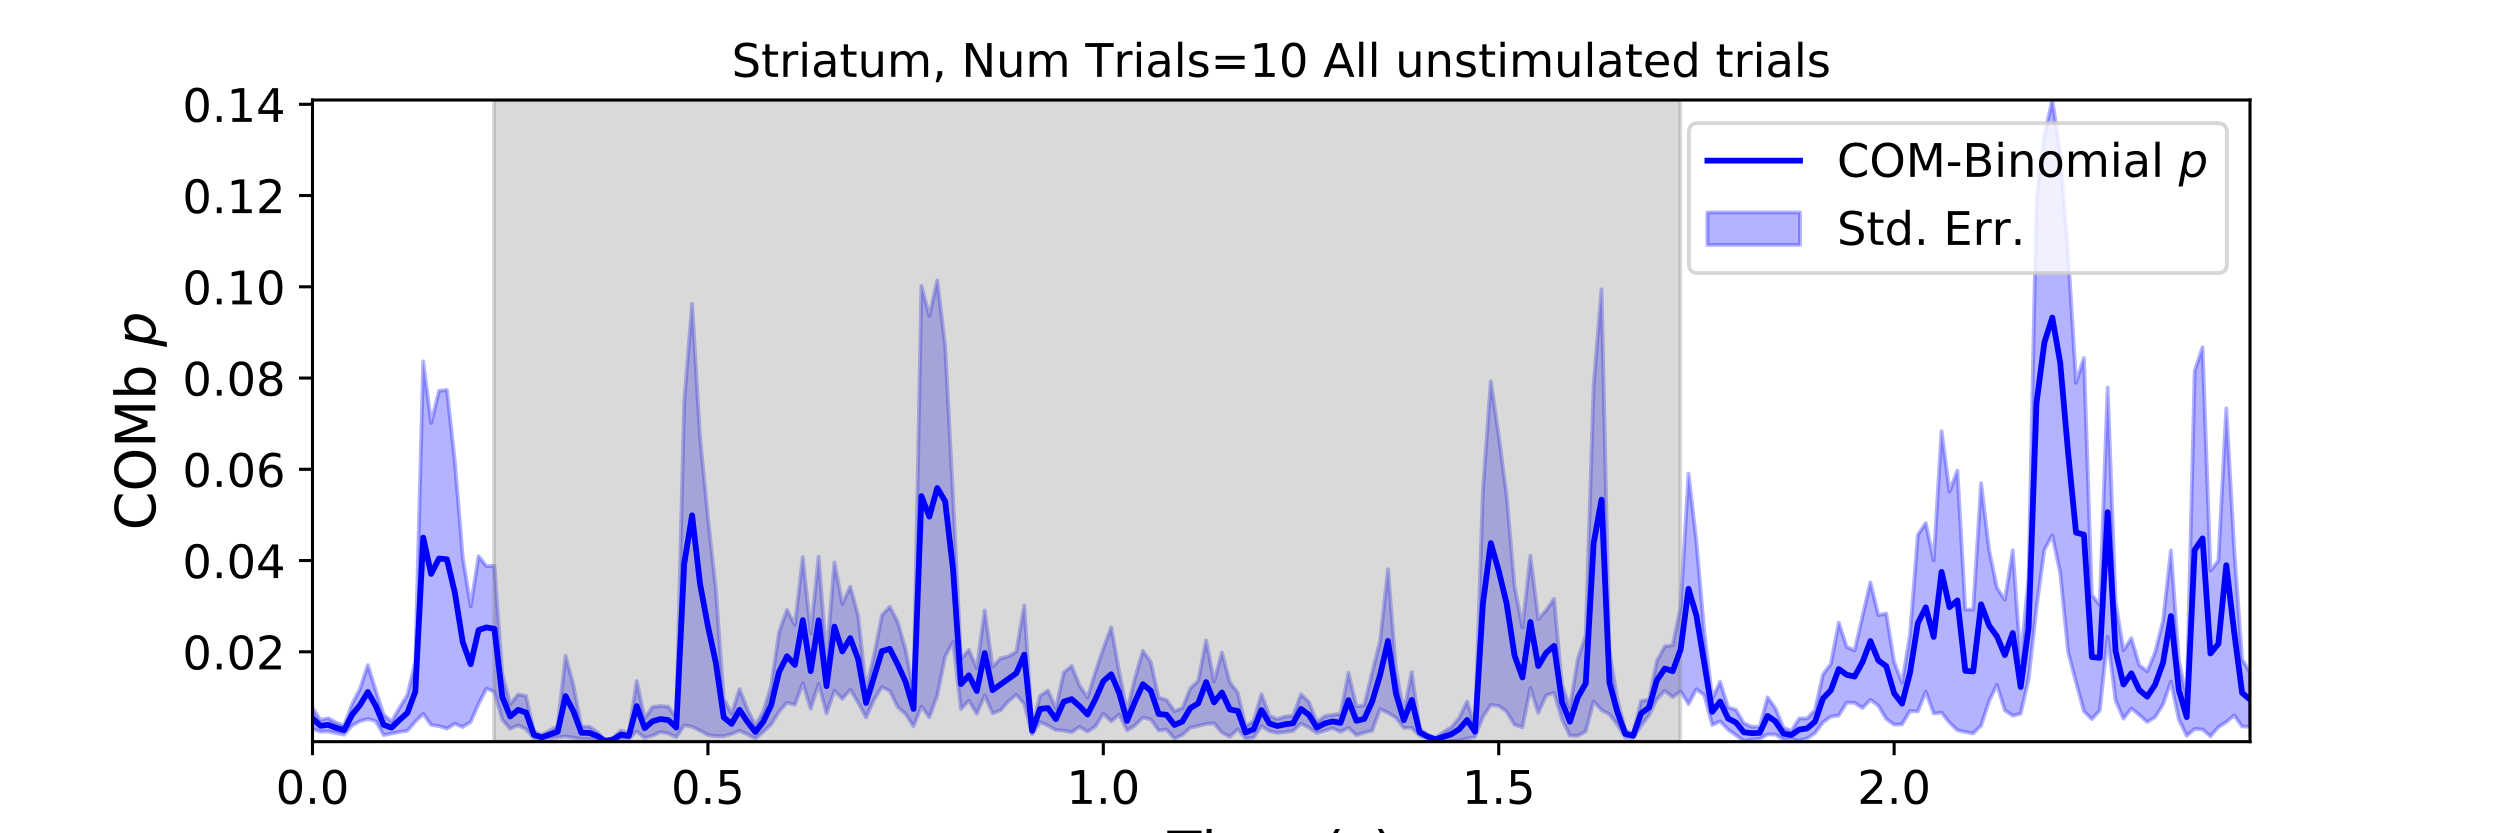 <?xml version="1.0" encoding="utf-8" standalone="no"?>
<!DOCTYPE svg PUBLIC "-//W3C//DTD SVG 1.1//EN"
  "http://www.w3.org/Graphics/SVG/1.1/DTD/svg11.dtd">
<!-- Created with matplotlib (https://matplotlib.org/) -->
<svg height="216pt" version="1.1" viewBox="0 0 648 216" width="648pt" xmlns="http://www.w3.org/2000/svg" xmlns:xlink="http://www.w3.org/1999/xlink">
 <defs>
  <style type="text/css">
*{stroke-linecap:butt;stroke-linejoin:round;}
  </style>
 </defs>
 <g id="figure_1">
  <g id="patch_1">
   <path d="M 0 216 
L 648 216 
L 648 0 
L 0 0 
z
" style="fill:#ffffff;"/>
  </g>
  <g id="axes_1">
   <g id="patch_2">
    <path d="M 81 192.24 
L 583.2 192.24 
L 583.2 25.92 
L 81 25.92 
z
" style="fill:#ffffff;"/>
   </g>
   <g id="PolyCollection_1">
    <defs>
     <path d="M 81 -32.526 
L 81 -27.08 
L 83.05 -26.335 
L 85.1 -26.4 
L 87.149 -25.963 
L 89.199 -25.574 
L 91.249 -27.928 
L 93.299 -29.064 
L 95.349 -29.652 
L 97.398 -29.08 
L 99.448 -25.473 
L 101.498 -25.849 
L 103.548 -26.272 
L 105.598 -26.595 
L 107.647 -28.952 
L 109.697 -30.978 
L 111.747 -28.094 
L 113.797 -27.793 
L 115.847 -27.14 
L 117.896 -28.397 
L 119.946 -27.561 
L 121.996 -28.854 
L 124.046 -33.541 
L 126.096 -37.513 
L 128.145 -36.676 
L 130.195 -29.432 
L 132.245 -27.072 
L 134.295 -28.009 
L 136.344 -27.019 
L 138.394 -24.577 
L 140.444 -24.32 
L 142.494 -24.56 
L 144.544 -24.873 
L 146.593 -25.102 
L 148.643 -24.798 
L 150.693 -24.452 
L 152.743 -24.411 
L 154.793 -24.232 
L 156.842 -23.76 
L 158.892 -23.941 
L 160.942 -24.5 
L 162.992 -24.442 
L 165.042 -26.455 
L 167.091 -24.702 
L 169.141 -25.325 
L 171.191 -26.273 
L 173.241 -25.875 
L 175.291 -24.909 
L 177.34 -28.01 
L 179.39 -27.622 
L 181.44 -26.643 
L 183.49 -25.501 
L 185.54 -25.206 
L 187.589 -25.195 
L 189.639 -25.737 
L 191.689 -26.607 
L 193.739 -25.629 
L 195.789 -24.54 
L 197.838 -26.309 
L 199.888 -28.237 
L 201.938 -31.525 
L 203.988 -33.863 
L 206.038 -33.33 
L 208.087 -38.918 
L 210.137 -32.266 
L 212.187 -38.743 
L 214.237 -31.065 
L 216.287 -36.968 
L 218.336 -34.84 
L 220.386 -37.259 
L 222.436 -33.861 
L 224.486 -30.045 
L 226.536 -34.594 
L 228.585 -37.924 
L 230.635 -36.885 
L 232.685 -32.724 
L 234.735 -30.912 
L 236.784 -27.736 
L 238.834 -32.894 
L 240.884 -30.081 
L 242.934 -35.669 
L 244.984 -45.833 
L 247.033 -49.595 
L 249.083 -32.19 
L 251.133 -34.37 
L 253.183 -30.99 
L 255.233 -35.714 
L 257.282 -31.101 
L 259.332 -31.894 
L 261.382 -34.22 
L 263.432 -35.929 
L 265.482 -33.552 
L 267.531 -25.619 
L 269.581 -28.829 
L 271.631 -27.928 
L 273.681 -26.783 
L 275.731 -26.622 
L 277.78 -26.2 
L 279.83 -27.611 
L 281.88 -26.369 
L 283.93 -27.702 
L 285.98 -31.007 
L 288.029 -29.032 
L 290.079 -30.809 
L 292.129 -26.687 
L 294.179 -27.944 
L 296.229 -30.011 
L 298.278 -29.529 
L 300.328 -26.693 
L 302.378 -26.896 
L 304.428 -24.528 
L 306.478 -25.519 
L 308.527 -27.371 
L 310.577 -27.834 
L 312.627 -28.347 
L 314.677 -28.526 
L 316.727 -26.106 
L 318.776 -25.035 
L 320.826 -26.972 
L 322.876 -24.553 
L 324.926 -24.819 
L 326.976 -27.818 
L 329.025 -26.477 
L 331.075 -26.018 
L 333.125 -26.233 
L 335.175 -26.554 
L 337.224 -28.438 
L 339.274 -27.373 
L 341.324 -26.014 
L 343.374 -26.619 
L 345.424 -27.249 
L 347.473 -26.29 
L 349.523 -27.368 
L 351.573 -25.436 
L 353.623 -26.101 
L 355.673 -26.625 
L 357.722 -32.197 
L 359.772 -31.243 
L 361.822 -29.959 
L 363.872 -27.322 
L 365.922 -27.364 
L 367.971 -25.295 
L 370.021 -24.59 
L 372.071 -23.967 
L 374.121 -23.78 
L 376.171 -23.891 
L 378.22 -24.035 
L 380.27 -24.578 
L 382.32 -24.985 
L 384.37 -30.196 
L 386.42 -33.267 
L 388.469 -33.043 
L 390.519 -31.562 
L 392.569 -28.13 
L 394.619 -27.492 
L 396.669 -37.626 
L 398.718 -31.24 
L 400.768 -35.748 
L 402.818 -36.416 
L 404.868 -29.511 
L 406.918 -25.317 
L 408.967 -25.296 
L 411.017 -26.411 
L 413.067 -34.213 
L 415.117 -31.941 
L 417.167 -30.86 
L 419.216 -28.151 
L 421.266 -24.823 
L 423.316 -24.736 
L 425.366 -27.86 
L 427.416 -30.57 
L 429.465 -34.699 
L 431.515 -36.953 
L 433.565 -35.303 
L 435.615 -36.786 
L 437.664 -33.517 
L 439.714 -37.339 
L 441.764 -35.779 
L 443.814 -28.082 
L 445.864 -29.026 
L 447.913 -26.889 
L 449.963 -25.422 
L 452.013 -23.859 
L 454.063 -24.314 
L 456.113 -24.457 
L 458.162 -25.63 
L 460.212 -25.601 
L 462.262 -24.262 
L 464.312 -24.426 
L 466.362 -24.014 
L 468.411 -24.62 
L 470.461 -25.983 
L 472.511 -28.777 
L 474.561 -30.268 
L 476.611 -30.543 
L 478.66 -33.878 
L 480.71 -33.846 
L 482.76 -32.472 
L 484.81 -34.605 
L 486.86 -33.095 
L 488.909 -29.655 
L 490.959 -28.169 
L 493.009 -28.237 
L 495.059 -31.695 
L 497.109 -31.605 
L 499.158 -36.709 
L 501.208 -31.088 
L 503.258 -31.261 
L 505.308 -28.69 
L 507.358 -26.735 
L 509.407 -26.255 
L 511.457 -25.904 
L 513.507 -27.936 
L 515.557 -34.239 
L 517.607 -38.472 
L 519.656 -31.888 
L 521.706 -30.473 
L 523.756 -31.039 
L 525.806 -39.916 
L 527.856 -58.376 
L 529.905 -73.514 
L 531.955 -77.27 
L 534.005 -67.476 
L 536.055 -46.995 
L 538.104 -39.134 
L 540.154 -31.611 
L 542.204 -29.607 
L 544.254 -31.825 
L 546.304 -50.935 
L 548.353 -34.481 
L 550.403 -29.713 
L 552.453 -32.37 
L 554.503 -30.694 
L 556.553 -28.866 
L 558.602 -30.105 
L 560.652 -33.393 
L 562.702 -39.283 
L 564.752 -29.498 
L 566.802 -25.301 
L 568.851 -27.046 
L 570.901 -26.914 
L 572.951 -25.146 
L 575.001 -27.534 
L 577.051 -28.839 
L 579.1 -30.571 
L 581.15 -27.7 
L 583.2 -27.605 
L 583.2 -41.771 
L 583.2 -41.771 
L 581.15 -45.105 
L 579.1 -73.693 
L 577.051 -110.139 
L 575.001 -70.659 
L 572.951 -68.121 
L 570.901 -125.957 
L 568.851 -119.852 
L 566.802 -34.954 
L 564.752 -44.744 
L 562.702 -73.327 
L 560.652 -55.048 
L 558.602 -46.94 
L 556.553 -41.985 
L 554.503 -43.598 
L 552.453 -50.554 
L 550.403 -47.456 
L 548.353 -60.01 
L 546.304 -115.559 
L 544.254 -59.19 
L 542.204 -61.793 
L 540.154 -123.219 
L 538.104 -116.784 
L 536.055 -150.332 
L 534.005 -176.456 
L 531.955 -190.08 
L 529.905 -180.94 
L 527.856 -164.566 
L 525.806 -66.494 
L 523.756 -44.813 
L 521.706 -73.362 
L 519.656 -60.539 
L 517.607 -63.65 
L 515.557 -73.53 
L 513.507 -90.772 
L 511.457 -58.047 
L 509.407 -57.989 
L 507.358 -94.006 
L 505.308 -88.551 
L 503.258 -104.26 
L 501.208 -70.74 
L 499.158 -80.42 
L 497.109 -77.369 
L 495.059 -51.407 
L 493.009 -39 
L 490.959 -44.429 
L 488.909 -56.972 
L 486.86 -56.559 
L 484.81 -65.053 
L 482.76 -56.27 
L 480.71 -47.414 
L 478.66 -48.317 
L 476.611 -54.616 
L 474.561 -43.906 
L 472.511 -41.173 
L 470.461 -31.946 
L 468.411 -29.781 
L 466.362 -29.781 
L 464.312 -26.551 
L 462.262 -27.419 
L 460.212 -32.393 
L 458.162 -35.258 
L 456.113 -27.644 
L 454.063 -27.61 
L 452.013 -28.545 
L 449.963 -32.009 
L 447.913 -32.661 
L 445.864 -39.287 
L 443.814 -34.945 
L 441.764 -52.152 
L 439.714 -75.525 
L 437.664 -93.241 
L 435.615 -58.544 
L 433.565 -48.758 
L 431.515 -48.472 
L 429.465 -44.653 
L 427.416 -34.653 
L 425.366 -34.303 
L 423.316 -25.867 
L 421.266 -26.748 
L 419.216 -34.78 
L 417.167 -47.203 
L 415.117 -141.04 
L 413.067 -116.069 
L 411.017 -51.309 
L 408.967 -45.228 
L 406.918 -32.547 
L 404.868 -38.529 
L 402.818 -60.775 
L 400.768 -57.829 
L 398.718 -55.491 
L 396.669 -71.936 
L 394.619 -53.326 
L 392.569 -64.035 
L 390.519 -87.573 
L 388.469 -103.03 
L 386.42 -117.186 
L 384.37 -88.893 
L 382.32 -27.706 
L 380.27 -34.188 
L 378.22 -29.946 
L 376.171 -27.484 
L 374.121 -26.251 
L 372.071 -24.749 
L 370.021 -25.582 
L 367.971 -27.075 
L 365.922 -41.805 
L 363.872 -31.363 
L 361.822 -42.542 
L 359.772 -68.468 
L 357.722 -49.928 
L 355.673 -41.724 
L 353.623 -33.23 
L 351.573 -32.916 
L 349.523 -41.641 
L 347.473 -30.983 
L 345.424 -30.735 
L 343.374 -30.378 
L 341.324 -28.842 
L 339.274 -34.05 
L 337.224 -36.045 
L 335.175 -30.508 
L 333.125 -30.284 
L 331.075 -29.62 
L 329.025 -30.472 
L 326.976 -36.092 
L 324.926 -29.096 
L 322.876 -27.736 
L 320.826 -36.49 
L 318.776 -39.17 
L 316.727 -46.886 
L 314.677 -39.353 
L 312.627 -50.035 
L 310.577 -39.552 
L 308.527 -37.557 
L 306.478 -32.471 
L 304.428 -31.649 
L 302.378 -34.581 
L 300.328 -35.166 
L 298.278 -44.419 
L 296.229 -47.288 
L 294.179 -40.242 
L 292.129 -31.59 
L 290.079 -42.038 
L 288.029 -53.424 
L 285.98 -47.872 
L 283.93 -41.83 
L 281.88 -35.223 
L 279.83 -38.302 
L 277.78 -43.362 
L 275.731 -41.655 
L 273.681 -32.437 
L 271.631 -36.992 
L 269.581 -35.642 
L 267.531 -27.528 
L 265.482 -59.079 
L 263.432 -47.089 
L 261.382 -45.859 
L 259.332 -45.354 
L 257.282 -43.134 
L 255.233 -57.775 
L 253.183 -42.804 
L 251.133 -47.543 
L 249.083 -45.173 
L 247.033 -87.01 
L 244.984 -126.305 
L 242.934 -143.34 
L 240.884 -134.129 
L 238.834 -141.907 
L 236.784 -36.759 
L 234.735 -47.577 
L 232.685 -54.813 
L 230.635 -58.754 
L 228.585 -56.494 
L 226.536 -46.057 
L 224.486 -37.546 
L 222.436 -56.395 
L 220.386 -63.941 
L 218.336 -59.466 
L 216.287 -70.197 
L 214.237 -45.235 
L 212.187 -71.687 
L 210.137 -51.797 
L 208.087 -71.59 
L 206.038 -53.987 
L 203.988 -57.911 
L 201.938 -52.173 
L 199.888 -38.216 
L 197.838 -31.535 
L 195.789 -27.983 
L 193.739 -32.162 
L 191.689 -37.404 
L 189.639 -31.028 
L 187.589 -34.904 
L 185.54 -63.255 
L 183.49 -81.889 
L 181.44 -102.786 
L 179.39 -137.247 
L 177.34 -111.652 
L 175.291 -29.925 
L 173.241 -32.836 
L 171.191 -32.995 
L 169.141 -32.75 
L 167.091 -29.834 
L 165.042 -39.488 
L 162.992 -26.053 
L 160.942 -26.646 
L 158.892 -24.664 
L 156.842 -24.144 
L 154.793 -26.269 
L 152.743 -27.64 
L 150.693 -27.687 
L 148.643 -38.431 
L 146.593 -46.033 
L 144.544 -27.77 
L 142.494 -26.671 
L 140.444 -25.478 
L 138.394 -26.419 
L 136.344 -35.609 
L 134.295 -36 
L 132.245 -33.513 
L 130.195 -41.276 
L 128.145 -69.35 
L 126.096 -69.241 
L 124.046 -71.84 
L 121.996 -58.816 
L 119.946 -71.532 
L 117.896 -96.344 
L 115.847 -114.918 
L 113.797 -114.672 
L 111.747 -106.388 
L 109.697 -122.329 
L 107.647 -44.498 
L 105.598 -35.857 
L 103.548 -32.527 
L 101.498 -28.93 
L 99.448 -30.777 
L 97.398 -36.998 
L 95.349 -43.608 
L 93.299 -37.419 
L 91.249 -33.507 
L 89.199 -27.964 
L 87.149 -28.656 
L 85.1 -29.835 
L 83.05 -29.431 
L 81 -32.526 
z
" id="m61c6318804" style="stroke:#0000ff;stroke-opacity:0.3;"/>
    </defs>
    <g clip-path="url(#p338f23f790)">
     <use style="fill:#0000ff;fill-opacity:0.3;stroke:#0000ff;stroke-opacity:0.3;" x="0" xlink:href="#m61c6318804" y="216"/>
    </g>
   </g>
   <g id="PolyCollection_2">
    <defs>
     <path d="M 128.043 -23.76 
L 128.043 -190.08 
L 435.512 -190.08 
L 435.512 -23.76 
L 435.512 -23.76 
L 128.043 -23.76 
z
" id="m4e77c1c6d7" style="stroke:#808080;stroke-opacity:0.3;"/>
    </defs>
    <g clip-path="url(#p338f23f790)">
     <use style="fill:#808080;fill-opacity:0.3;stroke:#808080;stroke-opacity:0.3;" x="0" xlink:href="#m4e77c1c6d7" y="216"/>
    </g>
   </g>
   <g id="matplotlib.axis_1">
    <g id="xtick_1">
     <g id="line2d_1">
      <defs>
       <path d="M 0 0 
L 0 3.5 
" id="m1541c5af58" style="stroke:#000000;stroke-width:0.8;"/>
      </defs>
      <g>
       <use style="stroke:#000000;stroke-width:0.8;" x="81" xlink:href="#m1541c5af58" y="192.24"/>
      </g>
     </g>
     <g id="text_1">
      <!-- 0.0 -->
      <defs>
       <path d="M 31.781 66.406 
Q 24.172 66.406 20.328 58.906 
Q 16.5 51.422 16.5 36.375 
Q 16.5 21.391 20.328 13.891 
Q 24.172 6.391 31.781 6.391 
Q 39.453 6.391 43.281 13.891 
Q 47.125 21.391 47.125 36.375 
Q 47.125 51.422 43.281 58.906 
Q 39.453 66.406 31.781 66.406 
z
M 31.781 74.219 
Q 44.047 74.219 50.516 64.516 
Q 56.984 54.828 56.984 36.375 
Q 56.984 17.969 50.516 8.266 
Q 44.047 -1.422 31.781 -1.422 
Q 19.531 -1.422 13.062 8.266 
Q 6.594 17.969 6.594 36.375 
Q 6.594 54.828 13.062 64.516 
Q 19.531 74.219 31.781 74.219 
z
" id="DejaVuSans-48"/>
       <path d="M 10.688 12.406 
L 21 12.406 
L 21 0 
L 10.688 0 
z
" id="DejaVuSans-46"/>
      </defs>
      <g transform="translate(71.458 208.358)scale(0.12 -0.12)">
       <use xlink:href="#DejaVuSans-48"/>
       <use x="63.623" xlink:href="#DejaVuSans-46"/>
       <use x="95.41" xlink:href="#DejaVuSans-48"/>
      </g>
     </g>
    </g>
    <g id="xtick_2">
     <g id="line2d_2">
      <g>
       <use style="stroke:#000000;stroke-width:0.8;" x="183.49" xlink:href="#m1541c5af58" y="192.24"/>
      </g>
     </g>
     <g id="text_2">
      <!-- 0.5 -->
      <defs>
       <path d="M 10.797 72.906 
L 49.516 72.906 
L 49.516 64.594 
L 19.828 64.594 
L 19.828 46.734 
Q 21.969 47.469 24.109 47.828 
Q 26.266 48.188 28.422 48.188 
Q 40.625 48.188 47.75 41.5 
Q 54.891 34.812 54.891 23.391 
Q 54.891 11.625 47.562 5.094 
Q 40.234 -1.422 26.906 -1.422 
Q 22.312 -1.422 17.547 -0.641 
Q 12.797 0.141 7.719 1.703 
L 7.719 11.625 
Q 12.109 9.234 16.797 8.062 
Q 21.484 6.891 26.703 6.891 
Q 35.156 6.891 40.078 11.328 
Q 45.016 15.766 45.016 23.391 
Q 45.016 31 40.078 35.438 
Q 35.156 39.891 26.703 39.891 
Q 22.75 39.891 18.812 39.016 
Q 14.891 38.141 10.797 36.281 
z
" id="DejaVuSans-53"/>
      </defs>
      <g transform="translate(173.948 208.358)scale(0.12 -0.12)">
       <use xlink:href="#DejaVuSans-48"/>
       <use x="63.623" xlink:href="#DejaVuSans-46"/>
       <use x="95.41" xlink:href="#DejaVuSans-53"/>
      </g>
     </g>
    </g>
    <g id="xtick_3">
     <g id="line2d_3">
      <g>
       <use style="stroke:#000000;stroke-width:0.8;" x="285.98" xlink:href="#m1541c5af58" y="192.24"/>
      </g>
     </g>
     <g id="text_3">
      <!-- 1.0 -->
      <defs>
       <path d="M 12.406 8.297 
L 28.516 8.297 
L 28.516 63.922 
L 10.984 60.406 
L 10.984 69.391 
L 28.422 72.906 
L 38.281 72.906 
L 38.281 8.297 
L 54.391 8.297 
L 54.391 0 
L 12.406 0 
z
" id="DejaVuSans-49"/>
      </defs>
      <g transform="translate(276.438 208.358)scale(0.12 -0.12)">
       <use xlink:href="#DejaVuSans-49"/>
       <use x="63.623" xlink:href="#DejaVuSans-46"/>
       <use x="95.41" xlink:href="#DejaVuSans-48"/>
      </g>
     </g>
    </g>
    <g id="xtick_4">
     <g id="line2d_4">
      <g>
       <use style="stroke:#000000;stroke-width:0.8;" x="388.469" xlink:href="#m1541c5af58" y="192.24"/>
      </g>
     </g>
     <g id="text_4">
      <!-- 1.5 -->
      <g transform="translate(378.928 208.358)scale(0.12 -0.12)">
       <use xlink:href="#DejaVuSans-49"/>
       <use x="63.623" xlink:href="#DejaVuSans-46"/>
       <use x="95.41" xlink:href="#DejaVuSans-53"/>
      </g>
     </g>
    </g>
    <g id="xtick_5">
     <g id="line2d_5">
      <g>
       <use style="stroke:#000000;stroke-width:0.8;" x="490.959" xlink:href="#m1541c5af58" y="192.24"/>
      </g>
     </g>
     <g id="text_5">
      <!-- 2.0 -->
      <defs>
       <path d="M 19.188 8.297 
L 53.609 8.297 
L 53.609 0 
L 7.328 0 
L 7.328 8.297 
Q 12.938 14.109 22.625 23.891 
Q 32.328 33.688 34.812 36.531 
Q 39.547 41.844 41.422 45.531 
Q 43.312 49.219 43.312 52.781 
Q 43.312 58.594 39.234 62.25 
Q 35.156 65.922 28.609 65.922 
Q 23.969 65.922 18.812 64.312 
Q 13.672 62.703 7.812 59.422 
L 7.812 69.391 
Q 13.766 71.781 18.938 73 
Q 24.125 74.219 28.422 74.219 
Q 39.75 74.219 46.484 68.547 
Q 53.219 62.891 53.219 53.422 
Q 53.219 48.922 51.531 44.891 
Q 49.859 40.875 45.406 35.406 
Q 44.188 33.984 37.641 27.219 
Q 31.109 20.453 19.188 8.297 
z
" id="DejaVuSans-50"/>
      </defs>
      <g transform="translate(481.417 208.358)scale(0.12 -0.12)">
       <use xlink:href="#DejaVuSans-50"/>
       <use x="63.623" xlink:href="#DejaVuSans-46"/>
       <use x="95.41" xlink:href="#DejaVuSans-48"/>
      </g>
     </g>
    </g>
    <g id="text_6">
     <!-- Time (s) -->
     <defs>
      <path d="M -0.297 72.906 
L 61.375 72.906 
L 61.375 64.594 
L 35.5 64.594 
L 35.5 0 
L 25.594 0 
L 25.594 64.594 
L -0.297 64.594 
z
" id="DejaVuSans-84"/>
      <path d="M 9.422 54.688 
L 18.406 54.688 
L 18.406 0 
L 9.422 0 
z
M 9.422 75.984 
L 18.406 75.984 
L 18.406 64.594 
L 9.422 64.594 
z
" id="DejaVuSans-105"/>
      <path d="M 52 44.188 
Q 55.375 50.25 60.062 53.125 
Q 64.75 56 71.094 56 
Q 79.641 56 84.281 50.016 
Q 88.922 44.047 88.922 33.016 
L 88.922 0 
L 79.891 0 
L 79.891 32.719 
Q 79.891 40.578 77.094 44.375 
Q 74.312 48.188 68.609 48.188 
Q 61.625 48.188 57.562 43.547 
Q 53.516 38.922 53.516 30.906 
L 53.516 0 
L 44.484 0 
L 44.484 32.719 
Q 44.484 40.625 41.703 44.406 
Q 38.922 48.188 33.109 48.188 
Q 26.219 48.188 22.156 43.531 
Q 18.109 38.875 18.109 30.906 
L 18.109 0 
L 9.078 0 
L 9.078 54.688 
L 18.109 54.688 
L 18.109 46.188 
Q 21.188 51.219 25.484 53.609 
Q 29.781 56 35.688 56 
Q 41.656 56 45.828 52.969 
Q 50 49.953 52 44.188 
z
" id="DejaVuSans-109"/>
      <path d="M 56.203 29.594 
L 56.203 25.203 
L 14.891 25.203 
Q 15.484 15.922 20.484 11.062 
Q 25.484 6.203 34.422 6.203 
Q 39.594 6.203 44.453 7.469 
Q 49.312 8.734 54.109 11.281 
L 54.109 2.781 
Q 49.266 0.734 44.188 -0.344 
Q 39.109 -1.422 33.891 -1.422 
Q 20.797 -1.422 13.156 6.188 
Q 5.516 13.812 5.516 26.812 
Q 5.516 40.234 12.766 48.109 
Q 20.016 56 32.328 56 
Q 43.359 56 49.781 48.891 
Q 56.203 41.797 56.203 29.594 
z
M 47.219 32.234 
Q 47.125 39.594 43.094 43.984 
Q 39.062 48.391 32.422 48.391 
Q 24.906 48.391 20.391 44.141 
Q 15.875 39.891 15.188 32.172 
z
" id="DejaVuSans-101"/>
      <path id="DejaVuSans-32"/>
      <path d="M 31 75.875 
Q 24.469 64.656 21.281 53.656 
Q 18.109 42.672 18.109 31.391 
Q 18.109 20.125 21.312 9.062 
Q 24.516 -2 31 -13.188 
L 23.188 -13.188 
Q 15.875 -1.703 12.234 9.375 
Q 8.594 20.453 8.594 31.391 
Q 8.594 42.281 12.203 53.312 
Q 15.828 64.359 23.188 75.875 
z
" id="DejaVuSans-40"/>
      <path d="M 44.281 53.078 
L 44.281 44.578 
Q 40.484 46.531 36.375 47.5 
Q 32.281 48.484 27.875 48.484 
Q 21.188 48.484 17.844 46.438 
Q 14.5 44.391 14.5 40.281 
Q 14.5 37.156 16.891 35.375 
Q 19.281 33.594 26.516 31.984 
L 29.594 31.297 
Q 39.156 29.25 43.188 25.516 
Q 47.219 21.781 47.219 15.094 
Q 47.219 7.469 41.188 3.016 
Q 35.156 -1.422 24.609 -1.422 
Q 20.219 -1.422 15.453 -0.562 
Q 10.688 0.297 5.422 2 
L 5.422 11.281 
Q 10.406 8.688 15.234 7.391 
Q 20.062 6.109 24.812 6.109 
Q 31.156 6.109 34.562 8.281 
Q 37.984 10.453 37.984 14.406 
Q 37.984 18.062 35.516 20.016 
Q 33.062 21.969 24.703 23.781 
L 21.578 24.516 
Q 13.234 26.266 9.516 29.906 
Q 5.812 33.547 5.812 39.891 
Q 5.812 47.609 11.281 51.797 
Q 16.75 56 26.812 56 
Q 31.781 56 36.172 55.266 
Q 40.578 54.547 44.281 53.078 
z
" id="DejaVuSans-115"/>
      <path d="M 8.016 75.875 
L 15.828 75.875 
Q 23.141 64.359 26.781 53.312 
Q 30.422 42.281 30.422 31.391 
Q 30.422 20.453 26.781 9.375 
Q 23.141 -1.703 15.828 -13.188 
L 8.016 -13.188 
Q 14.5 -2 17.703 9.062 
Q 20.906 20.125 20.906 31.391 
Q 20.906 42.672 17.703 53.656 
Q 14.5 64.656 8.016 75.875 
z
" id="DejaVuSans-41"/>
     </defs>
     <g transform="translate(302.605 225.796)scale(0.144 -0.144)">
      <use xlink:href="#DejaVuSans-84"/>
      <use x="61.037" xlink:href="#DejaVuSans-105"/>
      <use x="88.82" xlink:href="#DejaVuSans-109"/>
      <use x="186.232" xlink:href="#DejaVuSans-101"/>
      <use x="247.756" xlink:href="#DejaVuSans-32"/>
      <use x="279.543" xlink:href="#DejaVuSans-40"/>
      <use x="318.557" xlink:href="#DejaVuSans-115"/>
      <use x="370.656" xlink:href="#DejaVuSans-41"/>
     </g>
    </g>
   </g>
   <g id="matplotlib.axis_2">
    <g id="ytick_1">
     <g id="line2d_6">
      <defs>
       <path d="M 0 0 
L -3.5 0 
" id="m625dbd5b3a" style="stroke:#000000;stroke-width:0.8;"/>
      </defs>
      <g>
       <use style="stroke:#000000;stroke-width:0.8;" x="81" xlink:href="#m625dbd5b3a" y="168.946"/>
      </g>
     </g>
     <g id="text_7">
      <!-- 0.02 -->
      <g transform="translate(47.281 173.505)scale(0.12 -0.12)">
       <use xlink:href="#DejaVuSans-48"/>
       <use x="63.623" xlink:href="#DejaVuSans-46"/>
       <use x="95.41" xlink:href="#DejaVuSans-48"/>
       <use x="159.033" xlink:href="#DejaVuSans-50"/>
      </g>
     </g>
    </g>
    <g id="ytick_2">
     <g id="line2d_7">
      <g>
       <use style="stroke:#000000;stroke-width:0.8;" x="81" xlink:href="#m625dbd5b3a" y="145.293"/>
      </g>
     </g>
     <g id="text_8">
      <!-- 0.04 -->
      <defs>
       <path d="M 37.797 64.312 
L 12.891 25.391 
L 37.797 25.391 
z
M 35.203 72.906 
L 47.609 72.906 
L 47.609 25.391 
L 58.016 25.391 
L 58.016 17.188 
L 47.609 17.188 
L 47.609 0 
L 37.797 0 
L 37.797 17.188 
L 4.891 17.188 
L 4.891 26.703 
z
" id="DejaVuSans-52"/>
      </defs>
      <g transform="translate(47.281 149.853)scale(0.12 -0.12)">
       <use xlink:href="#DejaVuSans-48"/>
       <use x="63.623" xlink:href="#DejaVuSans-46"/>
       <use x="95.41" xlink:href="#DejaVuSans-48"/>
       <use x="159.033" xlink:href="#DejaVuSans-52"/>
      </g>
     </g>
    </g>
    <g id="ytick_3">
     <g id="line2d_8">
      <g>
       <use style="stroke:#000000;stroke-width:0.8;" x="81" xlink:href="#m625dbd5b3a" y="121.641"/>
      </g>
     </g>
     <g id="text_9">
      <!-- 0.06 -->
      <defs>
       <path d="M 33.016 40.375 
Q 26.375 40.375 22.484 35.828 
Q 18.609 31.297 18.609 23.391 
Q 18.609 15.531 22.484 10.953 
Q 26.375 6.391 33.016 6.391 
Q 39.656 6.391 43.531 10.953 
Q 47.406 15.531 47.406 23.391 
Q 47.406 31.297 43.531 35.828 
Q 39.656 40.375 33.016 40.375 
z
M 52.594 71.297 
L 52.594 62.312 
Q 48.875 64.062 45.094 64.984 
Q 41.312 65.922 37.594 65.922 
Q 27.828 65.922 22.672 59.328 
Q 17.531 52.734 16.797 39.406 
Q 19.672 43.656 24.016 45.922 
Q 28.375 48.188 33.594 48.188 
Q 44.578 48.188 50.953 41.516 
Q 57.328 34.859 57.328 23.391 
Q 57.328 12.156 50.688 5.359 
Q 44.047 -1.422 33.016 -1.422 
Q 20.359 -1.422 13.672 8.266 
Q 6.984 17.969 6.984 36.375 
Q 6.984 53.656 15.188 63.938 
Q 23.391 74.219 37.203 74.219 
Q 40.922 74.219 44.703 73.484 
Q 48.484 72.75 52.594 71.297 
z
" id="DejaVuSans-54"/>
      </defs>
      <g transform="translate(47.281 126.2)scale(0.12 -0.12)">
       <use xlink:href="#DejaVuSans-48"/>
       <use x="63.623" xlink:href="#DejaVuSans-46"/>
       <use x="95.41" xlink:href="#DejaVuSans-48"/>
       <use x="159.033" xlink:href="#DejaVuSans-54"/>
      </g>
     </g>
    </g>
    <g id="ytick_4">
     <g id="line2d_9">
      <g>
       <use style="stroke:#000000;stroke-width:0.8;" x="81" xlink:href="#m625dbd5b3a" y="97.989"/>
      </g>
     </g>
     <g id="text_10">
      <!-- 0.08 -->
      <defs>
       <path d="M 31.781 34.625 
Q 24.75 34.625 20.719 30.859 
Q 16.703 27.094 16.703 20.516 
Q 16.703 13.922 20.719 10.156 
Q 24.75 6.391 31.781 6.391 
Q 38.812 6.391 42.859 10.172 
Q 46.922 13.969 46.922 20.516 
Q 46.922 27.094 42.891 30.859 
Q 38.875 34.625 31.781 34.625 
z
M 21.922 38.812 
Q 15.578 40.375 12.031 44.719 
Q 8.5 49.078 8.5 55.328 
Q 8.5 64.062 14.719 69.141 
Q 20.953 74.219 31.781 74.219 
Q 42.672 74.219 48.875 69.141 
Q 55.078 64.062 55.078 55.328 
Q 55.078 49.078 51.531 44.719 
Q 48 40.375 41.703 38.812 
Q 48.828 37.156 52.797 32.312 
Q 56.781 27.484 56.781 20.516 
Q 56.781 9.906 50.312 4.234 
Q 43.844 -1.422 31.781 -1.422 
Q 19.734 -1.422 13.25 4.234 
Q 6.781 9.906 6.781 20.516 
Q 6.781 27.484 10.781 32.312 
Q 14.797 37.156 21.922 38.812 
z
M 18.312 54.391 
Q 18.312 48.734 21.844 45.562 
Q 25.391 42.391 31.781 42.391 
Q 38.141 42.391 41.719 45.562 
Q 45.312 48.734 45.312 54.391 
Q 45.312 60.062 41.719 63.234 
Q 38.141 66.406 31.781 66.406 
Q 25.391 66.406 21.844 63.234 
Q 18.312 60.062 18.312 54.391 
z
" id="DejaVuSans-56"/>
      </defs>
      <g transform="translate(47.281 102.548)scale(0.12 -0.12)">
       <use xlink:href="#DejaVuSans-48"/>
       <use x="63.623" xlink:href="#DejaVuSans-46"/>
       <use x="95.41" xlink:href="#DejaVuSans-48"/>
       <use x="159.033" xlink:href="#DejaVuSans-56"/>
      </g>
     </g>
    </g>
    <g id="ytick_5">
     <g id="line2d_10">
      <g>
       <use style="stroke:#000000;stroke-width:0.8;" x="81" xlink:href="#m625dbd5b3a" y="74.337"/>
      </g>
     </g>
     <g id="text_11">
      <!-- 0.10 -->
      <g transform="translate(47.281 78.896)scale(0.12 -0.12)">
       <use xlink:href="#DejaVuSans-48"/>
       <use x="63.623" xlink:href="#DejaVuSans-46"/>
       <use x="95.41" xlink:href="#DejaVuSans-49"/>
       <use x="159.033" xlink:href="#DejaVuSans-48"/>
      </g>
     </g>
    </g>
    <g id="ytick_6">
     <g id="line2d_11">
      <g>
       <use style="stroke:#000000;stroke-width:0.8;" x="81" xlink:href="#m625dbd5b3a" y="50.685"/>
      </g>
     </g>
     <g id="text_12">
      <!-- 0.12 -->
      <g transform="translate(47.281 55.244)scale(0.12 -0.12)">
       <use xlink:href="#DejaVuSans-48"/>
       <use x="63.623" xlink:href="#DejaVuSans-46"/>
       <use x="95.41" xlink:href="#DejaVuSans-49"/>
       <use x="159.033" xlink:href="#DejaVuSans-50"/>
      </g>
     </g>
    </g>
    <g id="ytick_7">
     <g id="line2d_12">
      <g>
       <use style="stroke:#000000;stroke-width:0.8;" x="81" xlink:href="#m625dbd5b3a" y="27.033"/>
      </g>
     </g>
     <g id="text_13">
      <!-- 0.14 -->
      <g transform="translate(47.281 31.592)scale(0.12 -0.12)">
       <use xlink:href="#DejaVuSans-48"/>
       <use x="63.623" xlink:href="#DejaVuSans-46"/>
       <use x="95.41" xlink:href="#DejaVuSans-49"/>
       <use x="159.033" xlink:href="#DejaVuSans-52"/>
      </g>
     </g>
    </g>
    <g id="text_14">
     <!-- COMb $p$ -->
     <defs>
      <path d="M 64.406 67.281 
L 64.406 56.891 
Q 59.422 61.531 53.781 63.812 
Q 48.141 66.109 41.797 66.109 
Q 29.297 66.109 22.656 58.469 
Q 16.016 50.828 16.016 36.375 
Q 16.016 21.969 22.656 14.328 
Q 29.297 6.688 41.797 6.688 
Q 48.141 6.688 53.781 8.984 
Q 59.422 11.281 64.406 15.922 
L 64.406 5.609 
Q 59.234 2.094 53.438 0.328 
Q 47.656 -1.422 41.219 -1.422 
Q 24.656 -1.422 15.125 8.703 
Q 5.609 18.844 5.609 36.375 
Q 5.609 53.953 15.125 64.078 
Q 24.656 74.219 41.219 74.219 
Q 47.75 74.219 53.531 72.484 
Q 59.328 70.75 64.406 67.281 
z
" id="DejaVuSans-67"/>
      <path d="M 39.406 66.219 
Q 28.656 66.219 22.328 58.203 
Q 16.016 50.203 16.016 36.375 
Q 16.016 22.609 22.328 14.594 
Q 28.656 6.594 39.406 6.594 
Q 50.141 6.594 56.422 14.594 
Q 62.703 22.609 62.703 36.375 
Q 62.703 50.203 56.422 58.203 
Q 50.141 66.219 39.406 66.219 
z
M 39.406 74.219 
Q 54.734 74.219 63.906 63.938 
Q 73.094 53.656 73.094 36.375 
Q 73.094 19.141 63.906 8.859 
Q 54.734 -1.422 39.406 -1.422 
Q 24.031 -1.422 14.812 8.828 
Q 5.609 19.094 5.609 36.375 
Q 5.609 53.656 14.812 63.938 
Q 24.031 74.219 39.406 74.219 
z
" id="DejaVuSans-79"/>
      <path d="M 9.812 72.906 
L 24.516 72.906 
L 43.109 23.297 
L 61.812 72.906 
L 76.516 72.906 
L 76.516 0 
L 66.891 0 
L 66.891 64.016 
L 48.094 14.016 
L 38.188 14.016 
L 19.391 64.016 
L 19.391 0 
L 9.812 0 
z
" id="DejaVuSans-77"/>
      <path d="M 48.688 27.297 
Q 48.688 37.203 44.609 42.844 
Q 40.531 48.484 33.406 48.484 
Q 26.266 48.484 22.188 42.844 
Q 18.109 37.203 18.109 27.297 
Q 18.109 17.391 22.188 11.75 
Q 26.266 6.109 33.406 6.109 
Q 40.531 6.109 44.609 11.75 
Q 48.688 17.391 48.688 27.297 
z
M 18.109 46.391 
Q 20.953 51.266 25.266 53.625 
Q 29.594 56 35.594 56 
Q 45.562 56 51.781 48.094 
Q 58.016 40.188 58.016 27.297 
Q 58.016 14.406 51.781 6.484 
Q 45.562 -1.422 35.594 -1.422 
Q 29.594 -1.422 25.266 0.953 
Q 20.953 3.328 18.109 8.203 
L 18.109 0 
L 9.078 0 
L 9.078 75.984 
L 18.109 75.984 
z
" id="DejaVuSans-98"/>
      <path d="M 49.609 33.688 
Q 49.609 40.875 46.484 44.672 
Q 43.359 48.484 37.5 48.484 
Q 33.5 48.484 29.859 46.438 
Q 26.219 44.391 23.391 40.484 
Q 20.609 36.625 18.938 31.156 
Q 17.281 25.688 17.281 20.312 
Q 17.281 13.484 20.406 9.797 
Q 23.531 6.109 29.297 6.109 
Q 33.547 6.109 37.188 8.109 
Q 40.828 10.109 43.406 13.922 
Q 46.188 17.922 47.891 23.344 
Q 49.609 28.766 49.609 33.688 
z
M 21.781 46.391 
Q 25.391 51.125 30.297 53.562 
Q 35.203 56 41.219 56 
Q 49.609 56 54.25 50.5 
Q 58.891 45.016 58.891 35.109 
Q 58.891 27 56 19.656 
Q 53.125 12.312 47.703 6.5 
Q 44.094 2.641 39.547 0.609 
Q 35.016 -1.422 29.984 -1.422 
Q 24.172 -1.422 20.219 1 
Q 16.266 3.422 14.312 8.203 
L 8.688 -20.797 
L -0.297 -20.797 
L 14.406 54.688 
L 23.391 54.688 
z
" id="DejaVuSans-Oblique-112"/>
     </defs>
     <g transform="translate(40.257 137.448)rotate(-90)scale(0.144 -0.144)">
      <use transform="translate(0 0.016)" xlink:href="#DejaVuSans-67"/>
      <use transform="translate(69.824 0.016)" xlink:href="#DejaVuSans-79"/>
      <use transform="translate(148.535 0.016)" xlink:href="#DejaVuSans-77"/>
      <use transform="translate(234.814 0.016)" xlink:href="#DejaVuSans-98"/>
      <use transform="translate(298.291 0.016)" xlink:href="#DejaVuSans-32"/>
      <use transform="translate(330.078 0.016)" xlink:href="#DejaVuSans-Oblique-112"/>
     </g>
    </g>
   </g>
   <g id="line2d_13">
    <path clip-path="url(#p338f23f790)" d="M 81 186.197 
L 83.05 188.117 
L 85.1 187.883 
L 87.149 188.69 
L 89.199 189.231 
L 91.249 185.283 
L 93.299 182.759 
L 95.349 179.37 
L 97.398 182.961 
L 99.448 187.875 
L 101.498 188.611 
L 103.548 186.6 
L 105.598 184.774 
L 107.647 179.275 
L 109.697 139.346 
L 111.747 148.759 
L 113.797 144.768 
L 115.847 144.971 
L 117.896 153.63 
L 119.946 166.454 
L 121.996 172.165 
L 124.046 163.31 
L 126.096 162.623 
L 128.145 162.987 
L 130.195 180.646 
L 132.245 185.708 
L 134.295 183.995 
L 136.344 184.686 
L 138.394 190.502 
L 140.444 191.101 
L 144.544 189.679 
L 146.593 180.432 
L 148.643 184.386 
L 150.693 189.93 
L 152.743 189.975 
L 154.793 190.749 
L 156.842 192.048 
L 158.892 191.697 
L 160.942 190.427 
L 162.992 190.752 
L 165.042 183.028 
L 167.091 188.732 
L 169.141 186.962 
L 171.191 186.366 
L 173.241 186.644 
L 175.291 188.583 
L 177.34 146.169 
L 179.39 133.566 
L 181.44 151.286 
L 183.49 162.305 
L 185.54 171.769 
L 187.589 185.951 
L 189.639 187.618 
L 191.689 183.995 
L 193.739 187.105 
L 195.789 189.738 
L 197.838 187.078 
L 199.888 182.773 
L 201.938 174.151 
L 203.988 170.113 
L 206.038 172.341 
L 208.087 160.746 
L 210.137 173.968 
L 212.187 160.785 
L 214.237 177.85 
L 216.287 162.418 
L 218.336 168.847 
L 220.386 165.4 
L 222.436 170.872 
L 224.486 182.204 
L 228.585 168.791 
L 230.635 168.181 
L 232.685 172.232 
L 234.735 176.755 
L 236.784 183.753 
L 238.834 128.6 
L 240.884 133.895 
L 242.934 126.496 
L 244.984 129.931 
L 247.033 147.697 
L 249.083 177.319 
L 251.133 175.044 
L 253.183 179.103 
L 255.233 169.256 
L 257.282 178.883 
L 263.432 174.491 
L 265.482 169.685 
L 267.531 189.427 
L 269.581 183.764 
L 271.631 183.54 
L 273.681 186.39 
L 275.731 181.862 
L 277.78 181.219 
L 279.83 183.044 
L 281.88 185.204 
L 283.93 181.234 
L 285.98 176.561 
L 288.029 174.772 
L 290.079 179.576 
L 292.129 186.862 
L 294.179 181.907 
L 296.229 177.351 
L 298.278 179.026 
L 300.328 185.07 
L 302.378 185.261 
L 304.428 187.911 
L 306.478 187.005 
L 308.527 183.536 
L 310.577 182.307 
L 312.627 176.809 
L 314.677 182.061 
L 316.727 179.504 
L 318.776 183.897 
L 320.826 184.269 
L 322.876 189.856 
L 324.926 189.043 
L 326.976 184.045 
L 329.025 187.526 
L 331.075 188.181 
L 333.125 187.741 
L 335.175 187.469 
L 337.224 183.758 
L 339.274 185.288 
L 341.324 188.572 
L 343.374 187.502 
L 345.424 187.008 
L 347.473 187.363 
L 349.523 181.496 
L 351.573 186.824 
L 353.623 186.334 
L 355.673 181.825 
L 357.722 174.937 
L 359.772 166.144 
L 361.822 179.75 
L 363.872 186.658 
L 365.922 181.415 
L 367.971 189.815 
L 370.021 190.914 
L 372.071 191.642 
L 376.171 190.313 
L 378.22 189.01 
L 380.27 186.617 
L 382.32 189.654 
L 384.37 156.455 
L 386.42 140.774 
L 388.469 147.964 
L 390.519 156.433 
L 392.569 169.918 
L 394.619 175.591 
L 396.669 161.219 
L 398.718 172.635 
L 400.768 169.212 
L 402.818 167.405 
L 404.868 181.98 
L 406.918 187.068 
L 408.967 180.738 
L 411.017 177.14 
L 413.067 140.859 
L 415.117 129.51 
L 417.167 176.969 
L 419.216 184.535 
L 421.266 190.215 
L 423.316 190.698 
L 425.366 184.919 
L 427.416 183.388 
L 429.465 176.324 
L 431.515 173.288 
L 433.565 173.969 
L 435.615 168.335 
L 437.664 152.621 
L 439.714 159.568 
L 443.814 184.486 
L 445.864 181.843 
L 447.913 186.225 
L 449.963 187.284 
L 452.013 189.798 
L 454.063 190.038 
L 456.113 189.95 
L 458.162 185.556 
L 460.212 187.003 
L 462.262 190.16 
L 464.312 190.511 
L 466.362 189.102 
L 468.411 188.8 
L 470.461 187.035 
L 472.511 181.025 
L 474.561 178.913 
L 476.611 173.42 
L 478.66 174.903 
L 480.71 175.37 
L 482.76 171.629 
L 484.81 166.171 
L 486.86 171.173 
L 488.909 172.686 
L 490.959 179.701 
L 493.009 182.381 
L 495.059 174.449 
L 497.109 161.513 
L 499.158 157.436 
L 501.208 165.086 
L 503.258 148.239 
L 505.308 157.379 
L 507.358 155.629 
L 509.407 173.878 
L 511.457 174.024 
L 513.507 156.646 
L 515.557 162.116 
L 517.607 164.939 
L 519.656 169.787 
L 521.706 164.083 
L 523.756 178.074 
L 525.806 162.795 
L 527.856 104.529 
L 529.905 88.773 
L 531.955 82.325 
L 534.005 94.034 
L 536.055 117.337 
L 538.104 138.041 
L 540.154 138.585 
L 542.204 170.3 
L 544.254 170.492 
L 546.304 132.753 
L 548.353 168.755 
L 550.403 177.416 
L 552.453 174.538 
L 554.503 178.854 
L 556.553 180.575 
L 558.602 177.478 
L 560.652 171.78 
L 562.702 159.695 
L 564.752 178.879 
L 566.802 185.872 
L 568.851 142.551 
L 570.901 139.564 
L 572.951 169.366 
L 575.001 166.903 
L 577.051 146.511 
L 579.1 163.868 
L 581.15 179.598 
L 583.2 181.312 
L 583.2 181.312 
" style="fill:none;stroke:#0000ff;stroke-linecap:square;stroke-width:1.5;"/>
   </g>
   <g id="patch_3">
    <path d="M 81 192.24 
L 81 25.92 
" style="fill:none;stroke:#000000;stroke-linecap:square;stroke-linejoin:miter;stroke-width:0.8;"/>
   </g>
   <g id="patch_4">
    <path d="M 583.2 192.24 
L 583.2 25.92 
" style="fill:none;stroke:#000000;stroke-linecap:square;stroke-linejoin:miter;stroke-width:0.8;"/>
   </g>
   <g id="patch_5">
    <path d="M 81 192.24 
L 583.2 192.24 
" style="fill:none;stroke:#000000;stroke-linecap:square;stroke-linejoin:miter;stroke-width:0.8;"/>
   </g>
   <g id="patch_6">
    <path d="M 81 25.92 
L 583.2 25.92 
" style="fill:none;stroke:#000000;stroke-linecap:square;stroke-linejoin:miter;stroke-width:0.8;"/>
   </g>
   <g id="text_15">
    <!-- Striatum, Num Trials=10 All unstimulated trials -->
    <defs>
     <path d="M 53.516 70.516 
L 53.516 60.891 
Q 47.906 63.578 42.922 64.891 
Q 37.938 66.219 33.297 66.219 
Q 25.25 66.219 20.875 63.094 
Q 16.5 59.969 16.5 54.203 
Q 16.5 49.359 19.406 46.891 
Q 22.312 44.438 30.422 42.922 
L 36.375 41.703 
Q 47.406 39.594 52.656 34.297 
Q 57.906 29 57.906 20.125 
Q 57.906 9.516 50.797 4.047 
Q 43.703 -1.422 29.984 -1.422 
Q 24.812 -1.422 18.969 -0.25 
Q 13.141 0.922 6.891 3.219 
L 6.891 13.375 
Q 12.891 10.016 18.656 8.297 
Q 24.422 6.594 29.984 6.594 
Q 38.422 6.594 43.016 9.906 
Q 47.609 13.234 47.609 19.391 
Q 47.609 24.75 44.312 27.781 
Q 41.016 30.812 33.5 32.328 
L 27.484 33.5 
Q 16.453 35.688 11.516 40.375 
Q 6.594 45.062 6.594 53.422 
Q 6.594 63.094 13.406 68.656 
Q 20.219 74.219 32.172 74.219 
Q 37.312 74.219 42.625 73.281 
Q 47.953 72.359 53.516 70.516 
z
" id="DejaVuSans-83"/>
     <path d="M 18.312 70.219 
L 18.312 54.688 
L 36.812 54.688 
L 36.812 47.703 
L 18.312 47.703 
L 18.312 18.016 
Q 18.312 11.328 20.141 9.422 
Q 21.969 7.516 27.594 7.516 
L 36.812 7.516 
L 36.812 0 
L 27.594 0 
Q 17.188 0 13.234 3.875 
Q 9.281 7.766 9.281 18.016 
L 9.281 47.703 
L 2.688 47.703 
L 2.688 54.688 
L 9.281 54.688 
L 9.281 70.219 
z
" id="DejaVuSans-116"/>
     <path d="M 41.109 46.297 
Q 39.594 47.172 37.812 47.578 
Q 36.031 48 33.891 48 
Q 26.266 48 22.188 43.047 
Q 18.109 38.094 18.109 28.812 
L 18.109 0 
L 9.078 0 
L 9.078 54.688 
L 18.109 54.688 
L 18.109 46.188 
Q 20.953 51.172 25.484 53.578 
Q 30.031 56 36.531 56 
Q 37.453 56 38.578 55.875 
Q 39.703 55.766 41.062 55.516 
z
" id="DejaVuSans-114"/>
     <path d="M 34.281 27.484 
Q 23.391 27.484 19.188 25 
Q 14.984 22.516 14.984 16.5 
Q 14.984 11.719 18.141 8.906 
Q 21.297 6.109 26.703 6.109 
Q 34.188 6.109 38.703 11.406 
Q 43.219 16.703 43.219 25.484 
L 43.219 27.484 
z
M 52.203 31.203 
L 52.203 0 
L 43.219 0 
L 43.219 8.297 
Q 40.141 3.328 35.547 0.953 
Q 30.953 -1.422 24.312 -1.422 
Q 15.922 -1.422 10.953 3.297 
Q 6 8.016 6 15.922 
Q 6 25.141 12.172 29.828 
Q 18.359 34.516 30.609 34.516 
L 43.219 34.516 
L 43.219 35.406 
Q 43.219 41.609 39.141 45 
Q 35.062 48.391 27.688 48.391 
Q 23 48.391 18.547 47.266 
Q 14.109 46.141 10.016 43.891 
L 10.016 52.203 
Q 14.938 54.109 19.578 55.047 
Q 24.219 56 28.609 56 
Q 40.484 56 46.344 49.844 
Q 52.203 43.703 52.203 31.203 
z
" id="DejaVuSans-97"/>
     <path d="M 8.5 21.578 
L 8.5 54.688 
L 17.484 54.688 
L 17.484 21.922 
Q 17.484 14.156 20.5 10.266 
Q 23.531 6.391 29.594 6.391 
Q 36.859 6.391 41.078 11.031 
Q 45.312 15.672 45.312 23.688 
L 45.312 54.688 
L 54.297 54.688 
L 54.297 0 
L 45.312 0 
L 45.312 8.406 
Q 42.047 3.422 37.719 1 
Q 33.406 -1.422 27.688 -1.422 
Q 18.266 -1.422 13.375 4.438 
Q 8.5 10.297 8.5 21.578 
z
M 31.109 56 
z
" id="DejaVuSans-117"/>
     <path d="M 11.719 12.406 
L 22.016 12.406 
L 22.016 4 
L 14.016 -11.625 
L 7.719 -11.625 
L 11.719 4 
z
" id="DejaVuSans-44"/>
     <path d="M 9.812 72.906 
L 23.094 72.906 
L 55.422 11.922 
L 55.422 72.906 
L 64.984 72.906 
L 64.984 0 
L 51.703 0 
L 19.391 60.984 
L 19.391 0 
L 9.812 0 
z
" id="DejaVuSans-78"/>
     <path d="M 9.422 75.984 
L 18.406 75.984 
L 18.406 0 
L 9.422 0 
z
" id="DejaVuSans-108"/>
     <path d="M 10.594 45.406 
L 73.188 45.406 
L 73.188 37.203 
L 10.594 37.203 
z
M 10.594 25.484 
L 73.188 25.484 
L 73.188 17.188 
L 10.594 17.188 
z
" id="DejaVuSans-61"/>
     <path d="M 34.188 63.188 
L 20.797 26.906 
L 47.609 26.906 
z
M 28.609 72.906 
L 39.797 72.906 
L 67.578 0 
L 57.328 0 
L 50.688 18.703 
L 17.828 18.703 
L 11.188 0 
L 0.781 0 
z
" id="DejaVuSans-65"/>
     <path d="M 54.891 33.016 
L 54.891 0 
L 45.906 0 
L 45.906 32.719 
Q 45.906 40.484 42.875 44.328 
Q 39.844 48.188 33.797 48.188 
Q 26.516 48.188 22.312 43.547 
Q 18.109 38.922 18.109 30.906 
L 18.109 0 
L 9.078 0 
L 9.078 54.688 
L 18.109 54.688 
L 18.109 46.188 
Q 21.344 51.125 25.703 53.562 
Q 30.078 56 35.797 56 
Q 45.219 56 50.047 50.172 
Q 54.891 44.344 54.891 33.016 
z
" id="DejaVuSans-110"/>
     <path d="M 45.406 46.391 
L 45.406 75.984 
L 54.391 75.984 
L 54.391 0 
L 45.406 0 
L 45.406 8.203 
Q 42.578 3.328 38.25 0.953 
Q 33.938 -1.422 27.875 -1.422 
Q 17.969 -1.422 11.734 6.484 
Q 5.516 14.406 5.516 27.297 
Q 5.516 40.188 11.734 48.094 
Q 17.969 56 27.875 56 
Q 33.938 56 38.25 53.625 
Q 42.578 51.266 45.406 46.391 
z
M 14.797 27.297 
Q 14.797 17.391 18.875 11.75 
Q 22.953 6.109 30.078 6.109 
Q 37.203 6.109 41.297 11.75 
Q 45.406 17.391 45.406 27.297 
Q 45.406 37.203 41.297 42.844 
Q 37.203 48.484 30.078 48.484 
Q 22.953 48.484 18.875 42.844 
Q 14.797 37.203 14.797 27.297 
z
" id="DejaVuSans-100"/>
    </defs>
    <g transform="translate(189.649 19.92)scale(0.12 -0.12)">
     <use xlink:href="#DejaVuSans-83"/>
     <use x="63.477" xlink:href="#DejaVuSans-116"/>
     <use x="102.686" xlink:href="#DejaVuSans-114"/>
     <use x="143.799" xlink:href="#DejaVuSans-105"/>
     <use x="171.582" xlink:href="#DejaVuSans-97"/>
     <use x="232.861" xlink:href="#DejaVuSans-116"/>
     <use x="272.07" xlink:href="#DejaVuSans-117"/>
     <use x="335.449" xlink:href="#DejaVuSans-109"/>
     <use x="432.861" xlink:href="#DejaVuSans-44"/>
     <use x="464.648" xlink:href="#DejaVuSans-32"/>
     <use x="496.436" xlink:href="#DejaVuSans-78"/>
     <use x="571.24" xlink:href="#DejaVuSans-117"/>
     <use x="634.619" xlink:href="#DejaVuSans-109"/>
     <use x="732.031" xlink:href="#DejaVuSans-32"/>
     <use x="763.818" xlink:href="#DejaVuSans-84"/>
     <use x="824.684" xlink:href="#DejaVuSans-114"/>
     <use x="865.797" xlink:href="#DejaVuSans-105"/>
     <use x="893.58" xlink:href="#DejaVuSans-97"/>
     <use x="954.859" xlink:href="#DejaVuSans-108"/>
     <use x="982.643" xlink:href="#DejaVuSans-115"/>
     <use x="1034.742" xlink:href="#DejaVuSans-61"/>
     <use x="1118.531" xlink:href="#DejaVuSans-49"/>
     <use x="1182.154" xlink:href="#DejaVuSans-48"/>
     <use x="1245.777" xlink:href="#DejaVuSans-32"/>
     <use x="1277.564" xlink:href="#DejaVuSans-65"/>
     <use x="1345.973" xlink:href="#DejaVuSans-108"/>
     <use x="1373.756" xlink:href="#DejaVuSans-108"/>
     <use x="1401.539" xlink:href="#DejaVuSans-32"/>
     <use x="1433.326" xlink:href="#DejaVuSans-117"/>
     <use x="1496.705" xlink:href="#DejaVuSans-110"/>
     <use x="1560.084" xlink:href="#DejaVuSans-115"/>
     <use x="1612.184" xlink:href="#DejaVuSans-116"/>
     <use x="1651.393" xlink:href="#DejaVuSans-105"/>
     <use x="1679.176" xlink:href="#DejaVuSans-109"/>
     <use x="1776.588" xlink:href="#DejaVuSans-117"/>
     <use x="1839.967" xlink:href="#DejaVuSans-108"/>
     <use x="1867.75" xlink:href="#DejaVuSans-97"/>
     <use x="1929.029" xlink:href="#DejaVuSans-116"/>
     <use x="1968.238" xlink:href="#DejaVuSans-101"/>
     <use x="2029.762" xlink:href="#DejaVuSans-100"/>
     <use x="2093.238" xlink:href="#DejaVuSans-32"/>
     <use x="2125.025" xlink:href="#DejaVuSans-116"/>
     <use x="2164.234" xlink:href="#DejaVuSans-114"/>
     <use x="2205.348" xlink:href="#DejaVuSans-105"/>
     <use x="2233.131" xlink:href="#DejaVuSans-97"/>
     <use x="2294.41" xlink:href="#DejaVuSans-108"/>
     <use x="2322.193" xlink:href="#DejaVuSans-115"/>
    </g>
   </g>
   <g id="legend_1">
    <g id="patch_7">
     <path d="M 440.16 70.774 
L 574.8 70.774 
Q 577.2 70.774 577.2 68.374 
L 577.2 34.32 
Q 577.2 31.92 574.8 31.92 
L 440.16 31.92 
Q 437.76 31.92 437.76 34.32 
L 437.76 68.374 
Q 437.76 70.774 440.16 70.774 
z
" style="fill:#ffffff;opacity:0.8;stroke:#cccccc;stroke-linejoin:miter;"/>
    </g>
    <g id="line2d_14">
     <path d="M 442.56 41.64 
L 466.56 41.64 
" style="fill:none;stroke:#0000ff;stroke-linecap:square;stroke-width:1.5;"/>
    </g>
    <g id="line2d_15"/>
    <g id="text_16">
     <!-- COM-Binomial $p$ -->
     <defs>
      <path d="M 4.891 31.391 
L 31.203 31.391 
L 31.203 23.391 
L 4.891 23.391 
z
" id="DejaVuSans-45"/>
      <path d="M 19.672 34.812 
L 19.672 8.109 
L 35.5 8.109 
Q 43.453 8.109 47.281 11.406 
Q 51.125 14.703 51.125 21.484 
Q 51.125 28.328 47.281 31.562 
Q 43.453 34.812 35.5 34.812 
z
M 19.672 64.797 
L 19.672 42.828 
L 34.281 42.828 
Q 41.5 42.828 45.031 45.531 
Q 48.578 48.25 48.578 53.812 
Q 48.578 59.328 45.031 62.062 
Q 41.5 64.797 34.281 64.797 
z
M 9.812 72.906 
L 35.016 72.906 
Q 46.297 72.906 52.391 68.219 
Q 58.5 63.531 58.5 54.891 
Q 58.5 48.188 55.375 44.234 
Q 52.25 40.281 46.188 39.312 
Q 53.469 37.75 57.5 32.781 
Q 61.531 27.828 61.531 20.406 
Q 61.531 10.641 54.891 5.312 
Q 48.25 0 35.984 0 
L 9.812 0 
z
" id="DejaVuSans-66"/>
      <path d="M 30.609 48.391 
Q 23.391 48.391 19.188 42.75 
Q 14.984 37.109 14.984 27.297 
Q 14.984 17.484 19.156 11.844 
Q 23.344 6.203 30.609 6.203 
Q 37.797 6.203 41.984 11.859 
Q 46.188 17.531 46.188 27.297 
Q 46.188 37.016 41.984 42.703 
Q 37.797 48.391 30.609 48.391 
z
M 30.609 56 
Q 42.328 56 49.016 48.375 
Q 55.719 40.766 55.719 27.297 
Q 55.719 13.875 49.016 6.219 
Q 42.328 -1.422 30.609 -1.422 
Q 18.844 -1.422 12.172 6.219 
Q 5.516 13.875 5.516 27.297 
Q 5.516 40.766 12.172 48.375 
Q 18.844 56 30.609 56 
z
" id="DejaVuSans-111"/>
     </defs>
     <g transform="translate(476.16 45.84)scale(0.12 -0.12)">
      <use transform="translate(0 0.016)" xlink:href="#DejaVuSans-67"/>
      <use transform="translate(69.824 0.016)" xlink:href="#DejaVuSans-79"/>
      <use transform="translate(148.535 0.016)" xlink:href="#DejaVuSans-77"/>
      <use transform="translate(234.814 0.016)" xlink:href="#DejaVuSans-45"/>
      <use transform="translate(270.898 0.016)" xlink:href="#DejaVuSans-66"/>
      <use transform="translate(339.502 0.016)" xlink:href="#DejaVuSans-105"/>
      <use transform="translate(367.285 0.016)" xlink:href="#DejaVuSans-110"/>
      <use transform="translate(430.664 0.016)" xlink:href="#DejaVuSans-111"/>
      <use transform="translate(491.846 0.016)" xlink:href="#DejaVuSans-109"/>
      <use transform="translate(589.258 0.016)" xlink:href="#DejaVuSans-105"/>
      <use transform="translate(617.041 0.016)" xlink:href="#DejaVuSans-97"/>
      <use transform="translate(678.32 0.016)" xlink:href="#DejaVuSans-108"/>
      <use transform="translate(706.104 0.016)" xlink:href="#DejaVuSans-32"/>
      <use transform="translate(737.891 0.016)" xlink:href="#DejaVuSans-Oblique-112"/>
     </g>
    </g>
    <g id="patch_8">
     <path d="M 442.56 63.478 
L 466.56 63.478 
L 466.56 55.078 
L 442.56 55.078 
z
" style="fill:#0000ff;opacity:0.3;stroke:#0000ff;stroke-linejoin:miter;"/>
    </g>
    <g id="text_17">
     <!-- Std. Err. -->
     <defs>
      <path d="M 9.812 72.906 
L 55.906 72.906 
L 55.906 64.594 
L 19.672 64.594 
L 19.672 43.016 
L 54.391 43.016 
L 54.391 34.719 
L 19.672 34.719 
L 19.672 8.297 
L 56.781 8.297 
L 56.781 0 
L 9.812 0 
z
" id="DejaVuSans-69"/>
     </defs>
     <g transform="translate(476.16 63.478)scale(0.12 -0.12)">
      <use xlink:href="#DejaVuSans-83"/>
      <use x="63.477" xlink:href="#DejaVuSans-116"/>
      <use x="102.686" xlink:href="#DejaVuSans-100"/>
      <use x="166.162" xlink:href="#DejaVuSans-46"/>
      <use x="197.949" xlink:href="#DejaVuSans-32"/>
      <use x="229.736" xlink:href="#DejaVuSans-69"/>
      <use x="292.92" xlink:href="#DejaVuSans-114"/>
      <use x="334.018" xlink:href="#DejaVuSans-114"/>
      <use x="374.99" xlink:href="#DejaVuSans-46"/>
     </g>
    </g>
   </g>
  </g>
 </g>
 <defs>
  <clipPath id="p338f23f790">
   <rect height="166.32" width="502.2" x="81" y="25.92"/>
  </clipPath>
 </defs>
</svg>
